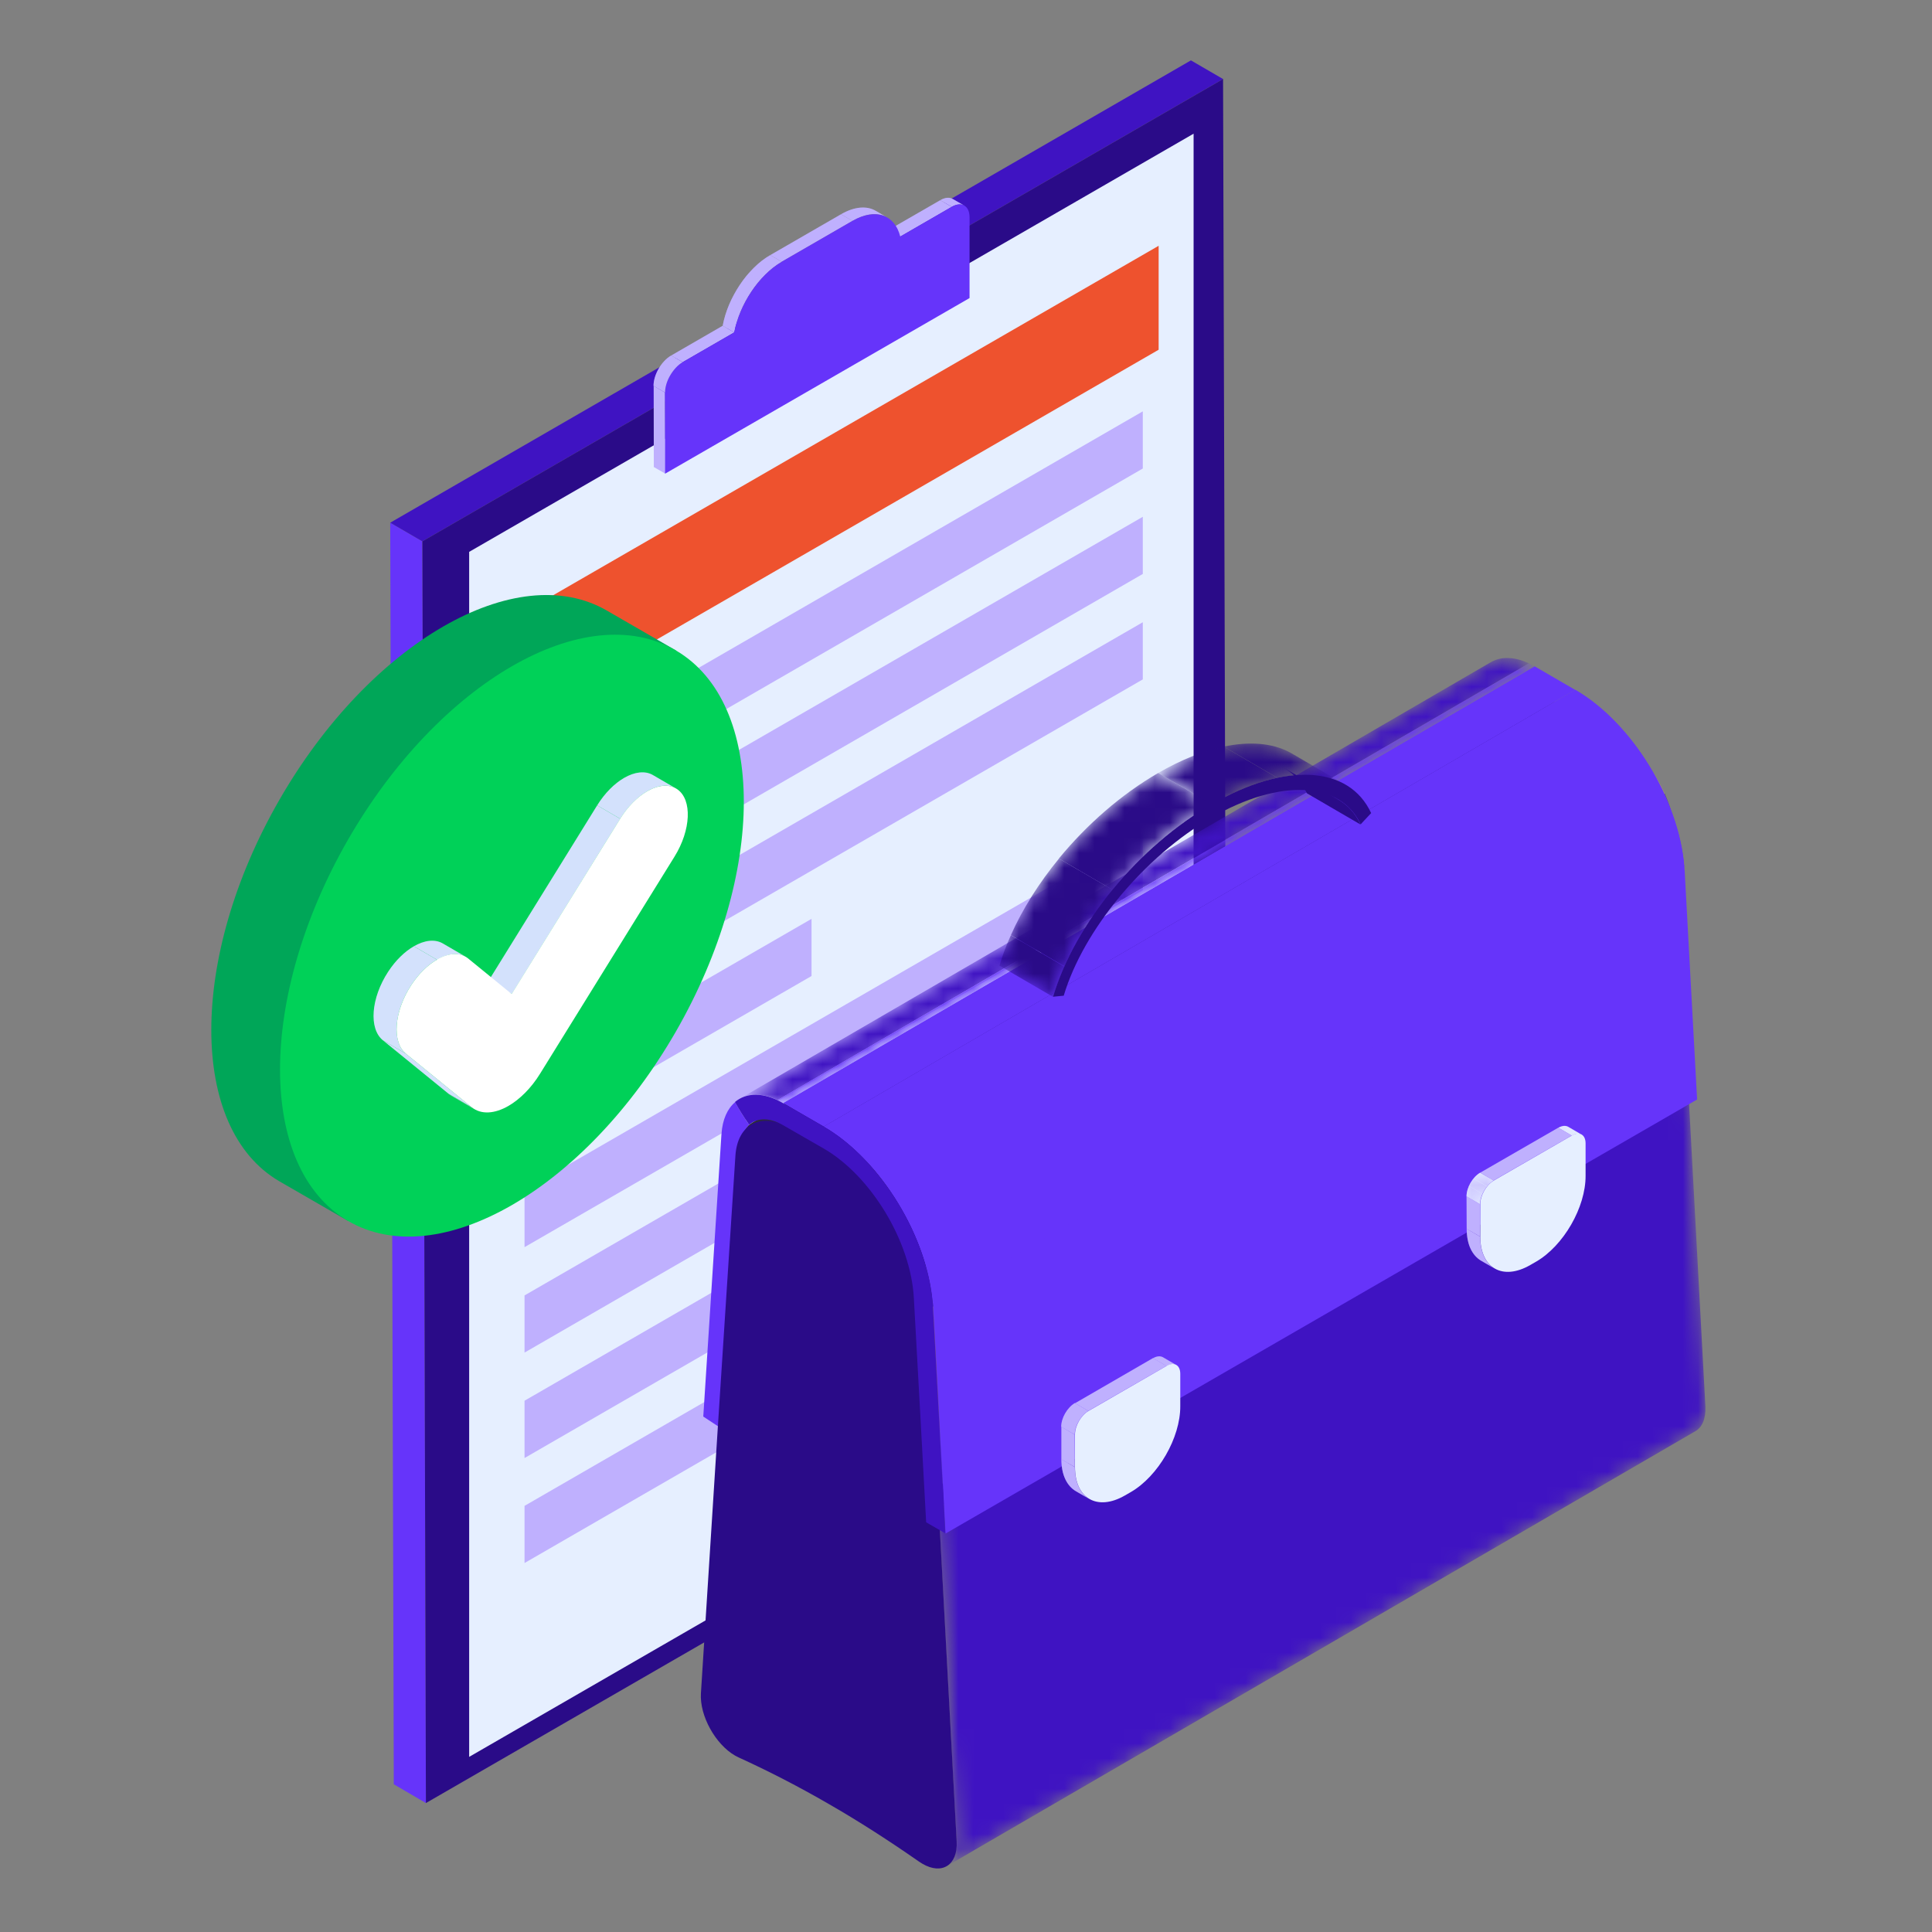 <svg width="128" height="128" viewBox="0 0 128 128" fill="none" xmlns="http://www.w3.org/2000/svg">
<rect x="0" y="0" width="128" height="128" fill="#808080" stroke="none"/>
<path d="M27.982 35.867L25.853 34.631L26.089 118.212L28.218 119.458L27.982 35.867Z" fill="#6634FA"/>
<path d="M81.031 5.236L78.902 4L25.853 34.63L27.982 35.867L81.031 5.236Z" fill="#3F13C2"/>
<path d="M27.982 35.866L28.218 119.457L81.276 88.827L81.031 5.236L27.982 35.866Z" fill="#2A0B88"/>
<path d="M31.083 36.563L79.079 8.857V88.69L31.083 116.397V36.563Z" fill="#E6EFFF"/>
<path d="M33.398 41.312L76.763 16.284V23.171L33.398 48.209V41.312Z" fill="#EE522E"/>
<path d="M63.891 13.625L63.126 13.183C62.91 13.056 62.616 13.075 62.292 13.261L63.057 13.703C63.381 13.517 63.675 13.497 63.891 13.625Z" fill="#BFB0FE"/>
<mask id="mask0_228_12312" style="mask-type:luminance" maskUnits="userSpaceOnUse" x="62" y="13" width="2" height="1">
<path d="M63.891 13.625L63.126 13.183C62.91 13.056 62.616 13.075 62.292 13.261L63.057 13.703C63.381 13.517 63.675 13.497 63.891 13.625Z" fill="white"/>
</mask>
<g mask="url(#mask0_228_12312)">
<path d="M63.891 13.624L63.126 13.183C62.94 13.075 62.684 13.075 62.4 13.212L63.165 13.654C63.45 13.526 63.695 13.516 63.891 13.634V13.624Z" fill="#BFB0FE"/>
<path d="M63.165 13.644L62.4 13.203C62.4 13.203 62.331 13.242 62.292 13.261L63.057 13.703C63.057 13.703 63.126 13.664 63.165 13.644Z" fill="#BFB0FE"/>
</g>
<path d="M63.057 13.703L62.292 13.262L58.888 15.224L59.643 15.675L63.057 13.703Z" fill="#BFB0FE"/>
<path d="M58.789 14.41L58.024 13.968C57.435 13.625 56.621 13.674 55.718 14.194L56.484 14.635C57.386 14.115 58.201 14.066 58.789 14.41Z" fill="#BFB0FE"/>
<mask id="mask1_228_12312" style="mask-type:luminance" maskUnits="userSpaceOnUse" x="55" y="13" width="4" height="2">
<path d="M58.789 14.41L58.024 13.968C57.435 13.625 56.621 13.674 55.718 14.194L56.484 14.635C57.386 14.115 58.201 14.066 58.789 14.41Z" fill="white"/>
</mask>
<g mask="url(#mask1_228_12312)">
<path d="M58.789 14.409L58.024 13.968C57.504 13.664 56.798 13.664 56.013 14.037L56.778 14.478C57.563 14.105 58.26 14.105 58.789 14.409Z" fill="#BFB0FE"/>
<path d="M56.788 14.478L56.023 14.037C55.925 14.086 55.826 14.135 55.718 14.194L56.484 14.635C56.582 14.576 56.69 14.527 56.788 14.478Z" fill="#BFB0FE"/>
</g>
<path d="M56.484 14.635L55.718 14.194L51.029 16.901L51.794 17.343L56.484 14.635Z" fill="#BFB0FE"/>
<path d="M51.794 17.343L51.029 16.901C49.498 17.785 48.223 19.747 47.879 21.581L48.645 22.023C48.988 20.188 50.264 18.226 51.794 17.343Z" fill="#BFB0FE"/>
<mask id="mask2_228_12312" style="mask-type:luminance" maskUnits="userSpaceOnUse" x="47" y="16" width="5" height="7">
<path d="M51.794 17.343L51.029 16.901C49.498 17.785 48.223 19.747 47.879 21.581L48.645 22.023C48.988 20.188 50.264 18.226 51.794 17.343Z" fill="white"/>
</mask>
<g mask="url(#mask2_228_12312)">
<path d="M51.794 17.343L51.029 16.901C50.519 17.196 50.038 17.608 49.616 18.099L50.381 18.54C50.813 18.049 51.294 17.637 51.794 17.343Z" fill="#BFB0FE"/>
<path d="M50.371 18.54L49.606 18.099C49.096 18.678 48.664 19.364 48.35 20.071L49.116 20.512C49.43 19.796 49.861 19.109 50.371 18.54Z" fill="#BFB0FE"/>
<path d="M49.116 20.512L48.35 20.071C48.135 20.571 47.968 21.081 47.879 21.581L48.645 22.023C48.733 21.523 48.9 21.012 49.116 20.512Z" fill="#BFB0FE"/>
</g>
<path d="M44.063 26.006L43.307 25.565L43.317 30.941L44.083 31.383L44.063 26.006Z" fill="#BFB0FE"/>
<path d="M48.645 22.023L47.879 21.581L44.465 23.554L45.23 23.995L48.645 22.023Z" fill="#BFB0FE"/>
<path d="M51.794 17.343C50.264 18.226 48.988 20.188 48.645 22.023L45.23 23.995C44.583 24.368 44.063 25.27 44.063 26.006V31.383L64.235 19.747V14.37C64.225 13.625 63.695 13.33 63.057 13.703L59.643 15.675C59.29 14.233 58.014 13.752 56.474 14.635L51.784 17.343H51.794Z" fill="#6634FA"/>
<path d="M45.23 23.995L44.465 23.553C43.818 23.926 43.297 24.829 43.297 25.565L44.063 26.006C44.063 25.261 44.583 24.368 45.23 23.995Z" fill="#BFB0FE"/>
<mask id="mask3_228_12312" style="mask-type:luminance" maskUnits="userSpaceOnUse" x="43" y="23" width="3" height="4">
<path d="M45.23 23.995L44.465 23.553C43.818 23.926 43.297 24.829 43.297 25.565L44.063 26.006C44.063 25.261 44.583 24.368 45.23 23.995Z" fill="white"/>
</mask>
<g mask="url(#mask3_228_12312)">
<path d="M45.23 23.995L44.465 23.553C44.279 23.661 44.112 23.809 43.955 23.985L44.72 24.427C44.877 24.25 45.044 24.103 45.23 23.995Z" fill="#BFB0FE"/>
<path d="M44.72 24.427L43.955 23.985C43.768 24.191 43.621 24.436 43.504 24.692L44.269 25.133C44.386 24.878 44.534 24.633 44.72 24.427Z" fill="#BFB0FE"/>
<path d="M44.269 25.133L43.504 24.692C43.396 24.937 43.327 25.192 43.307 25.428L44.073 25.869C44.092 25.624 44.161 25.379 44.269 25.133Z" fill="#BFB0FE"/>
<path d="M44.073 25.869L43.307 25.427C43.307 25.427 43.307 25.516 43.307 25.565L44.073 26.006C44.073 26.006 44.073 25.918 44.073 25.869Z" fill="#BFB0FE"/>
</g>
<path d="M75.714 31.04L34.752 54.694V50.907L75.714 27.253V31.04Z" fill="#BFB0FE"/>
<path d="M75.714 38.025L34.752 61.68V57.883L75.714 34.238V38.025Z" fill="#BFB0FE"/>
<path d="M75.714 45.011L34.752 68.656V64.869L75.714 41.224V45.011Z" fill="#BFB0FE"/>
<path d="M53.766 64.663L34.752 75.641V71.854L53.766 60.876V64.663Z" fill="#BFB0FE"/>
<path d="M53.766 92.576L34.752 103.554V99.767L53.766 88.788V92.576Z" fill="#BFB0FE"/>
<path d="M75.714 58.982L34.752 82.627V78.84L75.714 55.185V58.982Z" fill="#BFB0FE"/>
<path d="M75.714 65.957L34.752 89.612V85.825L75.714 62.17V65.957Z" fill="#BFB0FE"/>
<path d="M68.394 77.172L34.752 96.598V92.801L68.394 73.375V77.172Z" fill="#BFB0FE"/>
<path d="M72.093 83.824L72.702 81.567L71.358 81.038L71.043 79.222L69.317 79.86L68.179 78.958L66.53 80.606L64.872 80.871L63.744 83.078L62.017 84.432L61.703 86.61L60.359 88.69L60.958 90.26L60.359 92.507L61.703 93.037L62.017 94.862L63.744 94.214L64.872 95.117L66.53 93.468L68.179 93.213L69.317 91.006L71.043 89.642L71.358 87.474L72.702 85.384L72.093 83.824Z" fill="#FDDA4C"/>
<path d="M71.75 84.03C71.75 80.704 69.415 79.35 66.53 81.018C63.646 82.686 61.311 86.728 61.311 90.064C61.311 93.39 63.646 94.744 66.53 93.076C69.415 91.408 71.75 87.366 71.75 84.04V84.03Z" fill="#FBC70E"/>
<path d="M47.801 75.102C47.399 81.351 46.996 87.601 46.594 93.851L47.86 94.685C48.262 88.435 48.664 82.185 49.066 75.936C49.106 75.308 49.322 74.837 49.645 74.532C49.302 74.052 48.988 73.561 48.703 73.022C48.193 73.453 47.87 74.16 47.801 75.111V75.102Z" fill="#6634FA"/>
<path d="M49.881 74.346L99.663 45.413C99.202 45.678 98.897 46.227 98.848 46.992C98.446 53.242 98.044 59.492 97.642 65.742L47.86 94.675C48.262 88.425 48.664 82.175 49.067 75.925C49.116 75.15 49.42 74.611 49.881 74.346Z" fill="#2E2E37"/>
<mask id="mask4_228_12312" style="mask-type:luminance" maskUnits="userSpaceOnUse" x="49" y="45" width="59" height="33">
<path d="M49.783 74.522L99.398 45.697C100.065 45.305 100.987 45.364 102.008 45.952C103.764 46.963 105.52 47.983 107.276 48.994L57.661 77.819C55.905 76.808 54.149 75.788 52.392 74.777C51.382 74.189 50.45 74.13 49.783 74.522Z" fill="white"/>
</mask>
<g mask="url(#mask4_228_12312)">
<path d="M49.783 74.522L99.398 45.697C99.986 45.353 100.781 45.363 101.664 45.775L52.049 74.6C51.166 74.188 50.371 74.178 49.783 74.522Z" fill="#2A0B88"/>
<path d="M52.049 74.6L101.664 45.775C101.772 45.824 101.89 45.883 102.007 45.952C103.764 46.962 105.52 47.983 107.276 48.993L57.661 77.818C55.905 76.808 54.149 75.787 52.392 74.777C52.275 74.708 52.167 74.649 52.049 74.6Z" fill="#2A0B88"/>
</g>
<mask id="mask5_228_12312" style="mask-type:luminance" maskUnits="userSpaceOnUse" x="57" y="48" width="56" height="76">
<path d="M112.329 94.812L62.714 123.637C63.155 123.382 63.42 122.803 63.381 121.989C62.704 109.283 62.008 96.568 61.311 83.853C61.183 81.567 59.594 78.927 57.661 77.819L107.276 48.994C109.199 50.102 110.798 52.742 110.926 55.028C111.623 67.743 112.319 80.458 112.996 93.163C113.035 93.978 112.78 94.557 112.329 94.812Z" fill="white"/>
</mask>
<g mask="url(#mask5_228_12312)">
<path d="M57.661 77.819L107.276 48.994C107.845 49.327 108.395 49.788 108.875 50.338L59.26 79.163C58.78 78.614 58.23 78.143 57.661 77.819Z" fill="#2A0B88"/>
<path d="M59.26 79.173L108.875 50.347C109.444 50.995 109.935 51.77 110.298 52.575L60.683 81.4C60.33 80.595 59.839 79.82 59.26 79.173Z" fill="#BB9081"/>
<path d="M60.683 81.4L110.298 52.575C110.632 53.34 110.857 54.135 110.916 54.89L61.301 83.715C61.242 82.95 61.026 82.155 60.683 81.4Z" fill="#2A0B88"/>
<path d="M61.301 83.725L110.916 54.9C110.916 54.9 110.916 54.988 110.916 55.037C111.613 67.753 112.309 80.468 112.986 93.173C113.026 93.988 112.77 94.567 112.319 94.822L62.704 123.647C63.146 123.392 63.41 122.813 63.371 121.999C62.694 109.293 61.998 96.578 61.301 83.863C61.301 83.814 61.301 83.774 61.301 83.725Z" fill="#3F13C2"/>
</g>
<path d="M57.661 77.819C59.584 78.928 61.183 81.567 61.311 83.853C62.007 96.569 62.704 109.284 63.381 121.989C63.469 123.569 62.41 124.236 61.115 123.48C61.036 123.431 60.958 123.382 60.869 123.324C58.868 121.93 56.886 120.655 54.904 119.517C52.922 118.369 50.941 117.349 48.939 116.436C48.861 116.397 48.772 116.358 48.694 116.309C47.399 115.563 46.349 113.679 46.437 112.198C47.183 100.316 47.948 88.445 48.723 76.573C48.861 74.434 50.46 73.65 52.392 74.758C54.149 75.769 55.905 76.789 57.661 77.8V77.819Z" fill="#2A0B88"/>
<path d="M112.437 72.845L62.645 101.601C62.39 96.794 62.115 91.829 61.831 86.629C61.586 82.107 58.397 76.848 54.59 74.64L104.372 45.707C108.11 47.866 111.24 52.967 111.593 57.422C111.593 57.51 111.603 57.598 111.613 57.687C111.897 62.945 112.172 67.978 112.437 72.835V72.845Z" fill="#6634FA"/>
<mask id="mask6_228_12312" style="mask-type:luminance" maskUnits="userSpaceOnUse" x="48" y="43" width="54" height="31">
<path d="M48.988 72.806L98.77 43.873C99.516 43.441 100.546 43.5 101.674 44.147L51.892 73.08C50.764 72.433 49.734 72.364 48.988 72.806Z" fill="white"/>
</mask>
<g mask="url(#mask6_228_12312)">
<path d="M48.988 72.806L98.77 43.873C99.427 43.49 100.32 43.49 101.301 43.951L51.519 72.884C50.538 72.423 49.655 72.413 48.988 72.806Z" fill="#3F13C2"/>
<path d="M51.51 72.884L101.291 43.951C101.419 44.01 101.537 44.079 101.664 44.147L51.882 73.081C51.755 73.012 51.627 72.943 51.51 72.884Z" fill="#6634FA"/>
</g>
<path d="M51.882 73.081L101.674 44.147L104.362 45.707L54.58 74.64L51.882 73.081Z" fill="#6634FA"/>
<path d="M54.58 74.64L104.362 45.707C108.1 47.866 111.23 52.967 111.583 57.422L61.801 86.355C61.448 81.891 58.318 76.789 54.58 74.64Z" fill="#6634FA"/>
<path d="M62.635 101.591L61.36 100.856C61.105 96.087 60.83 91.142 60.545 85.992C60.34 82.254 57.71 77.907 54.571 76.092L51.873 74.542C50.97 74.022 50.156 74.052 49.636 74.522C49.302 74.042 48.978 73.541 48.694 73.011C49.449 72.374 50.597 72.344 51.873 73.08L54.571 74.64C58.387 76.838 61.566 82.106 61.811 86.629C62.096 91.82 62.37 96.794 62.626 101.601L62.635 101.591Z" fill="#3F13C2"/>
<path d="M85.083 50.887L88.635 52.957C89.292 53.34 89.802 53.889 90.136 54.625L86.584 52.555C86.251 51.829 85.731 51.27 85.083 50.887Z" fill="#2A0B88"/>
<mask id="mask7_228_12312" style="mask-type:luminance" maskUnits="userSpaceOnUse" x="85" y="50" width="6" height="5">
<path d="M85.083 50.887L88.635 52.957C89.292 53.34 89.802 53.889 90.136 54.625L86.584 52.555C86.251 51.829 85.731 51.27 85.083 50.887Z" fill="white"/>
</mask>
<g mask="url(#mask7_228_12312)">
<path d="M90.146 54.616L86.594 52.546C86.26 51.82 85.741 51.26 85.093 50.878L88.645 52.948C89.302 53.331 89.812 53.88 90.146 54.616Z" fill="#2A0B88"/>
</g>
<mask id="mask8_228_12312" style="mask-type:luminance" maskUnits="userSpaceOnUse" x="76" y="49" width="14" height="5">
<path d="M85.594 49.926L89.145 51.996C87.104 50.809 83.857 51.221 80.286 53.291L76.734 51.221C80.315 49.16 83.553 48.739 85.594 49.926Z" fill="white"/>
</mask>
<g mask="url(#mask8_228_12312)">
<path d="M80.286 53.281L76.734 51.211C78.264 50.328 79.736 49.74 81.08 49.465L84.632 51.535C83.288 51.819 81.816 52.398 80.286 53.281Z" fill="#2A0B88"/>
<path d="M84.632 51.535L81.08 49.465C82.788 49.102 84.289 49.229 85.437 49.837L88.988 51.908C87.84 51.309 86.339 51.182 84.632 51.535Z" fill="#2A0B88"/>
<path d="M88.988 51.898L85.436 49.828C85.495 49.857 85.544 49.886 85.594 49.916L89.145 51.986C89.096 51.956 89.037 51.927 88.988 51.898Z" fill="#2A0B88"/>
</g>
<mask id="mask9_228_12312" style="mask-type:luminance" maskUnits="userSpaceOnUse" x="66" y="51" width="15" height="16">
<path d="M69.768 66.046L66.216 63.976C67.649 59.148 71.877 54.017 76.734 51.221L80.286 53.291C75.429 56.097 71.201 61.219 69.768 66.046Z" fill="white"/>
</mask>
<g mask="url(#mask9_228_12312)">
<path d="M69.768 66.046L66.216 63.976C66.413 63.309 66.668 62.632 66.972 61.965L70.524 64.035C70.219 64.712 69.974 65.379 69.768 66.046Z" fill="#2A0B88"/>
<path d="M70.524 64.025L66.972 61.955C67.747 60.218 68.846 58.481 70.161 56.882L73.712 58.952C72.398 60.552 71.299 62.288 70.524 64.025Z" fill="#2A0B88"/>
<path d="M73.703 58.953L70.151 56.882C72.005 54.626 74.291 52.624 76.734 51.212L80.286 53.282C77.843 54.694 75.557 56.696 73.703 58.953Z" fill="#2A0B88"/>
</g>
<path d="M80.286 53.281C85.142 50.475 89.381 50.711 90.842 53.87L90.146 54.615C88.821 51.76 84.779 51.564 80.295 54.154C75.812 56.745 71.779 61.601 70.475 65.967L69.768 66.036C71.201 61.209 75.429 56.077 80.286 53.281Z" fill="#2A0B88"/>
<path d="M77.038 89.916L77.931 90.436C77.764 90.338 77.538 90.358 77.283 90.505L76.391 89.985C76.646 89.838 76.871 89.828 77.038 89.916Z" fill="#BFB0FE"/>
<mask id="mask10_228_12312" style="mask-type:luminance" maskUnits="userSpaceOnUse" x="76" y="89" width="2" height="2">
<path d="M77.038 89.916L77.931 90.436C77.764 90.338 77.538 90.358 77.283 90.505L76.391 89.985C76.646 89.838 76.871 89.828 77.038 89.916Z" fill="white"/>
</mask>
<g mask="url(#mask10_228_12312)">
<path d="M77.283 90.496L76.391 89.976C76.489 89.917 76.577 89.887 76.665 89.868L77.558 90.388C77.47 90.407 77.381 90.447 77.283 90.496Z" fill="#BFB0FE"/>
<path d="M77.558 90.388L76.665 89.868C76.803 89.838 76.92 89.858 77.019 89.907L77.911 90.427C77.813 90.378 77.695 90.358 77.558 90.388Z" fill="#BFB0FE"/>
<path d="M77.911 90.417L77.019 89.897H77.038L77.931 90.427H77.911V90.417Z" fill="#BFB0FE"/>
</g>
<path d="M72.172 99.316L71.279 98.796C70.69 98.452 70.318 97.716 70.318 96.676L71.21 97.196C71.21 98.236 71.583 98.972 72.172 99.316Z" fill="#BFB0FE"/>
<mask id="mask11_228_12312" style="mask-type:luminance" maskUnits="userSpaceOnUse" x="70" y="96" width="3" height="4">
<path d="M72.172 99.316L71.279 98.796C70.69 98.452 70.318 97.716 70.318 96.676L71.21 97.196C71.21 98.236 71.583 98.972 72.172 99.316Z" fill="white"/>
</mask>
<g mask="url(#mask11_228_12312)">
<path d="M72.172 99.316L71.279 98.796C70.69 98.452 70.318 97.716 70.318 96.676L71.21 97.196C71.21 98.236 71.583 98.972 72.172 99.316Z" fill="#BFB0FE"/>
</g>
<path d="M71.21 97.196L70.318 96.686V94.527L71.201 95.047L71.21 97.196Z" fill="#BFB0FE"/>
<path d="M72.103 93.478L71.22 92.968L76.391 89.975L77.284 90.495L72.103 93.478Z" fill="#BFB0FE"/>
<path d="M71.201 95.047L70.308 94.528C70.308 93.949 70.71 93.252 71.21 92.958L72.103 93.478C71.603 93.772 71.201 94.469 71.201 95.047Z" fill="#BFB0FE"/>
<mask id="mask12_228_12312" style="mask-type:luminance" maskUnits="userSpaceOnUse" x="70" y="92" width="3" height="4">
<path d="M71.201 95.047L70.308 94.528C70.308 93.949 70.71 93.252 71.21 92.958L72.103 93.478C71.603 93.772 71.201 94.469 71.201 95.047Z" fill="white"/>
</mask>
<g mask="url(#mask12_228_12312)">
<path d="M71.201 95.047L70.308 94.528C70.308 94.302 70.367 94.066 70.465 93.841L71.358 94.361C71.259 94.586 71.201 94.832 71.201 95.047Z" fill="#BFB0FE"/>
<path d="M71.358 94.361L70.465 93.841C70.543 93.664 70.651 93.497 70.769 93.35L71.662 93.87C71.544 94.017 71.436 94.184 71.358 94.361Z" fill="#BFB0FE"/>
<path d="M71.671 93.86L70.779 93.34C70.906 93.183 71.063 93.046 71.22 92.958L72.113 93.478C71.956 93.566 71.799 93.703 71.671 93.86Z" fill="#BFB0FE"/>
</g>
<path d="M77.284 90.495C77.784 90.201 78.196 90.436 78.196 91.015V93.164C78.206 95.253 76.734 97.804 74.919 98.854L74.526 99.08C72.702 100.13 71.22 99.286 71.22 97.196V95.047C71.22 94.469 71.613 93.772 72.123 93.478L77.293 90.495H77.284Z" fill="#E6EFFF"/>
<path d="M103.891 74.65L104.784 75.17C104.617 75.072 104.392 75.091 104.137 75.239L103.244 74.719C103.499 74.571 103.725 74.561 103.891 74.65Z" fill="#E6EFFF"/>
<mask id="mask13_228_12312" style="mask-type:luminance" maskUnits="userSpaceOnUse" x="103" y="74" width="2" height="2">
<path d="M103.891 74.65L104.784 75.17C104.617 75.072 104.392 75.091 104.137 75.239L103.244 74.719C103.499 74.571 103.725 74.561 103.891 74.65Z" fill="white"/>
</mask>
<g mask="url(#mask13_228_12312)">
<path d="M104.136 75.228L103.244 74.708C103.342 74.65 103.43 74.62 103.518 74.6L104.411 75.121C104.323 75.14 104.235 75.179 104.136 75.228Z" fill="#BFB0FE"/>
<path d="M104.411 75.111L103.518 74.591C103.656 74.561 103.774 74.581 103.872 74.63L104.764 75.15C104.666 75.101 104.549 75.081 104.411 75.111Z" fill="#BFB0FE"/>
<path d="M104.764 75.15L103.872 74.63H103.891L104.784 75.16H104.764V75.15Z" fill="#BFB0FE"/>
</g>
<path d="M99.025 84.049L98.132 83.529C97.543 83.186 97.171 82.45 97.171 81.41L98.064 81.93C98.064 82.97 98.436 83.706 99.025 84.049Z" fill="#BFB0FE"/>
<mask id="mask14_228_12312" style="mask-type:luminance" maskUnits="userSpaceOnUse" x="97" y="81" width="3" height="4">
<path d="M99.025 84.049L98.132 83.529C97.543 83.186 97.171 82.45 97.171 81.41L98.064 81.93C98.064 82.97 98.436 83.706 99.025 84.049Z" fill="white"/>
</mask>
<g mask="url(#mask14_228_12312)">
<path d="M99.025 84.049L98.132 83.529C97.543 83.186 97.171 82.45 97.171 81.41L98.064 81.93C98.064 82.97 98.436 83.706 99.025 84.049Z" fill="#BFB0FE"/>
</g>
<path d="M98.064 81.93L97.171 81.419L97.161 79.261L98.054 79.781L98.064 81.93Z" fill="#BFB0FE"/>
<path d="M98.956 78.211L98.073 77.691L103.244 74.709L104.137 75.229L98.956 78.211Z" fill="#BFB0FE"/>
<path d="M98.054 79.781L97.161 79.261C97.161 78.683 97.563 77.986 98.064 77.692L98.956 78.212C98.456 78.506 98.054 79.202 98.054 79.781Z" fill="#E6EFFF"/>
<mask id="mask15_228_12312" style="mask-type:luminance" maskUnits="userSpaceOnUse" x="97" y="77" width="2" height="3">
<path d="M98.054 79.781L97.161 79.261C97.161 78.683 97.563 77.986 98.064 77.692L98.956 78.212C98.456 78.506 98.054 79.202 98.054 79.781Z" fill="white"/>
</mask>
<g mask="url(#mask15_228_12312)">
<path d="M98.054 79.781L97.161 79.261C97.161 79.036 97.22 78.8 97.318 78.575L98.211 79.094C98.113 79.32 98.054 79.565 98.054 79.781Z" fill="#BFB0FE"/>
<path d="M98.211 79.094L97.318 78.575C97.396 78.398 97.504 78.231 97.622 78.084L98.515 78.604C98.397 78.751 98.289 78.918 98.211 79.094Z" fill="#BFB0FE"/>
<path d="M98.515 78.594L97.622 78.074C97.75 77.917 97.906 77.78 98.064 77.692L98.956 78.212C98.799 78.3 98.642 78.437 98.515 78.594Z" fill="#BFB0FE"/>
</g>
<path d="M104.137 75.229C104.637 74.934 105.049 75.17 105.049 75.749V77.897C105.059 79.987 103.587 82.538 101.772 83.588L101.38 83.813C99.555 84.863 98.073 84.019 98.073 81.93V79.781C98.073 79.202 98.466 78.506 98.976 78.211L104.147 75.229H104.137Z" fill="#E6EFFF"/>
<path d="M40.388 50.735C39.934 54.681 38.482 59.061 36.046 63.301C33.609 67.54 30.553 70.987 27.387 73.347L23.052 80.886L18.499 78.258C12.5 74.754 12.5 63.448 18.499 53.011C24.497 42.575 34.223 36.961 40.228 40.465L44.781 43.093L40.388 50.729V50.735Z" fill="#00A658"/>
<path d="M23.052 55.64C17.053 66.076 17.053 77.375 23.052 80.886C29.05 84.39 38.776 78.776 44.781 68.34C50.779 57.903 50.779 46.604 44.781 43.093C38.783 39.589 29.056 45.203 23.052 55.64Z" fill="#00D158"/>
<path d="M29.913 72.605L31.442 73.494C31.371 73.456 31.307 73.411 31.243 73.36L29.715 72.471C29.779 72.522 29.843 72.567 29.913 72.605Z" fill="#C6C0D0"/>
<path d="M44.787 52.238L43.259 51.349C42.735 51.042 42.044 51.138 41.353 51.534C40.714 51.905 40.075 52.532 39.563 53.357L41.091 54.246C41.603 53.421 42.242 52.794 42.882 52.423C43.572 52.02 44.27 51.931 44.787 52.238Z" fill="#D3E1FC"/>
<path d="M41.091 54.246L39.563 53.357L32.375 64.97L33.904 65.859L41.091 54.246Z" fill="#D3E1FC"/>
<path d="M26.895 69.811L25.367 68.922L29.715 72.464L31.244 73.353L26.895 69.811Z" fill="#D3E1FC"/>
<path d="M30.86 63.39L29.331 62.501C28.807 62.201 28.116 62.29 27.419 62.693L28.948 63.582C29.645 63.179 30.342 63.09 30.86 63.39Z" fill="#D3E1FC"/>
<path d="M28.948 63.582L27.419 62.693C26.818 63.039 26.217 63.614 25.718 64.375C24.574 66.121 24.42 68.154 25.367 68.922L26.895 69.811C25.949 69.043 26.102 67.01 27.247 65.264C27.745 64.503 28.347 63.927 28.948 63.582Z" fill="#D3E1FC"/>
<path d="M28.948 63.582C28.347 63.927 27.745 64.503 27.247 65.264C26.102 67.01 25.949 69.043 26.895 69.811L31.244 73.353C31.877 73.865 32.778 73.794 33.686 73.27C34.434 72.835 35.189 72.1 35.79 71.121L44.685 56.759C45.785 54.987 45.868 52.986 44.877 52.295C44.346 51.924 43.611 52.001 42.876 52.423C42.236 52.794 41.596 53.421 41.085 54.246L33.897 65.852L31.013 63.499C30.476 63.071 29.709 63.128 28.935 63.576L28.948 63.582Z" fill="white"/>
</svg>

